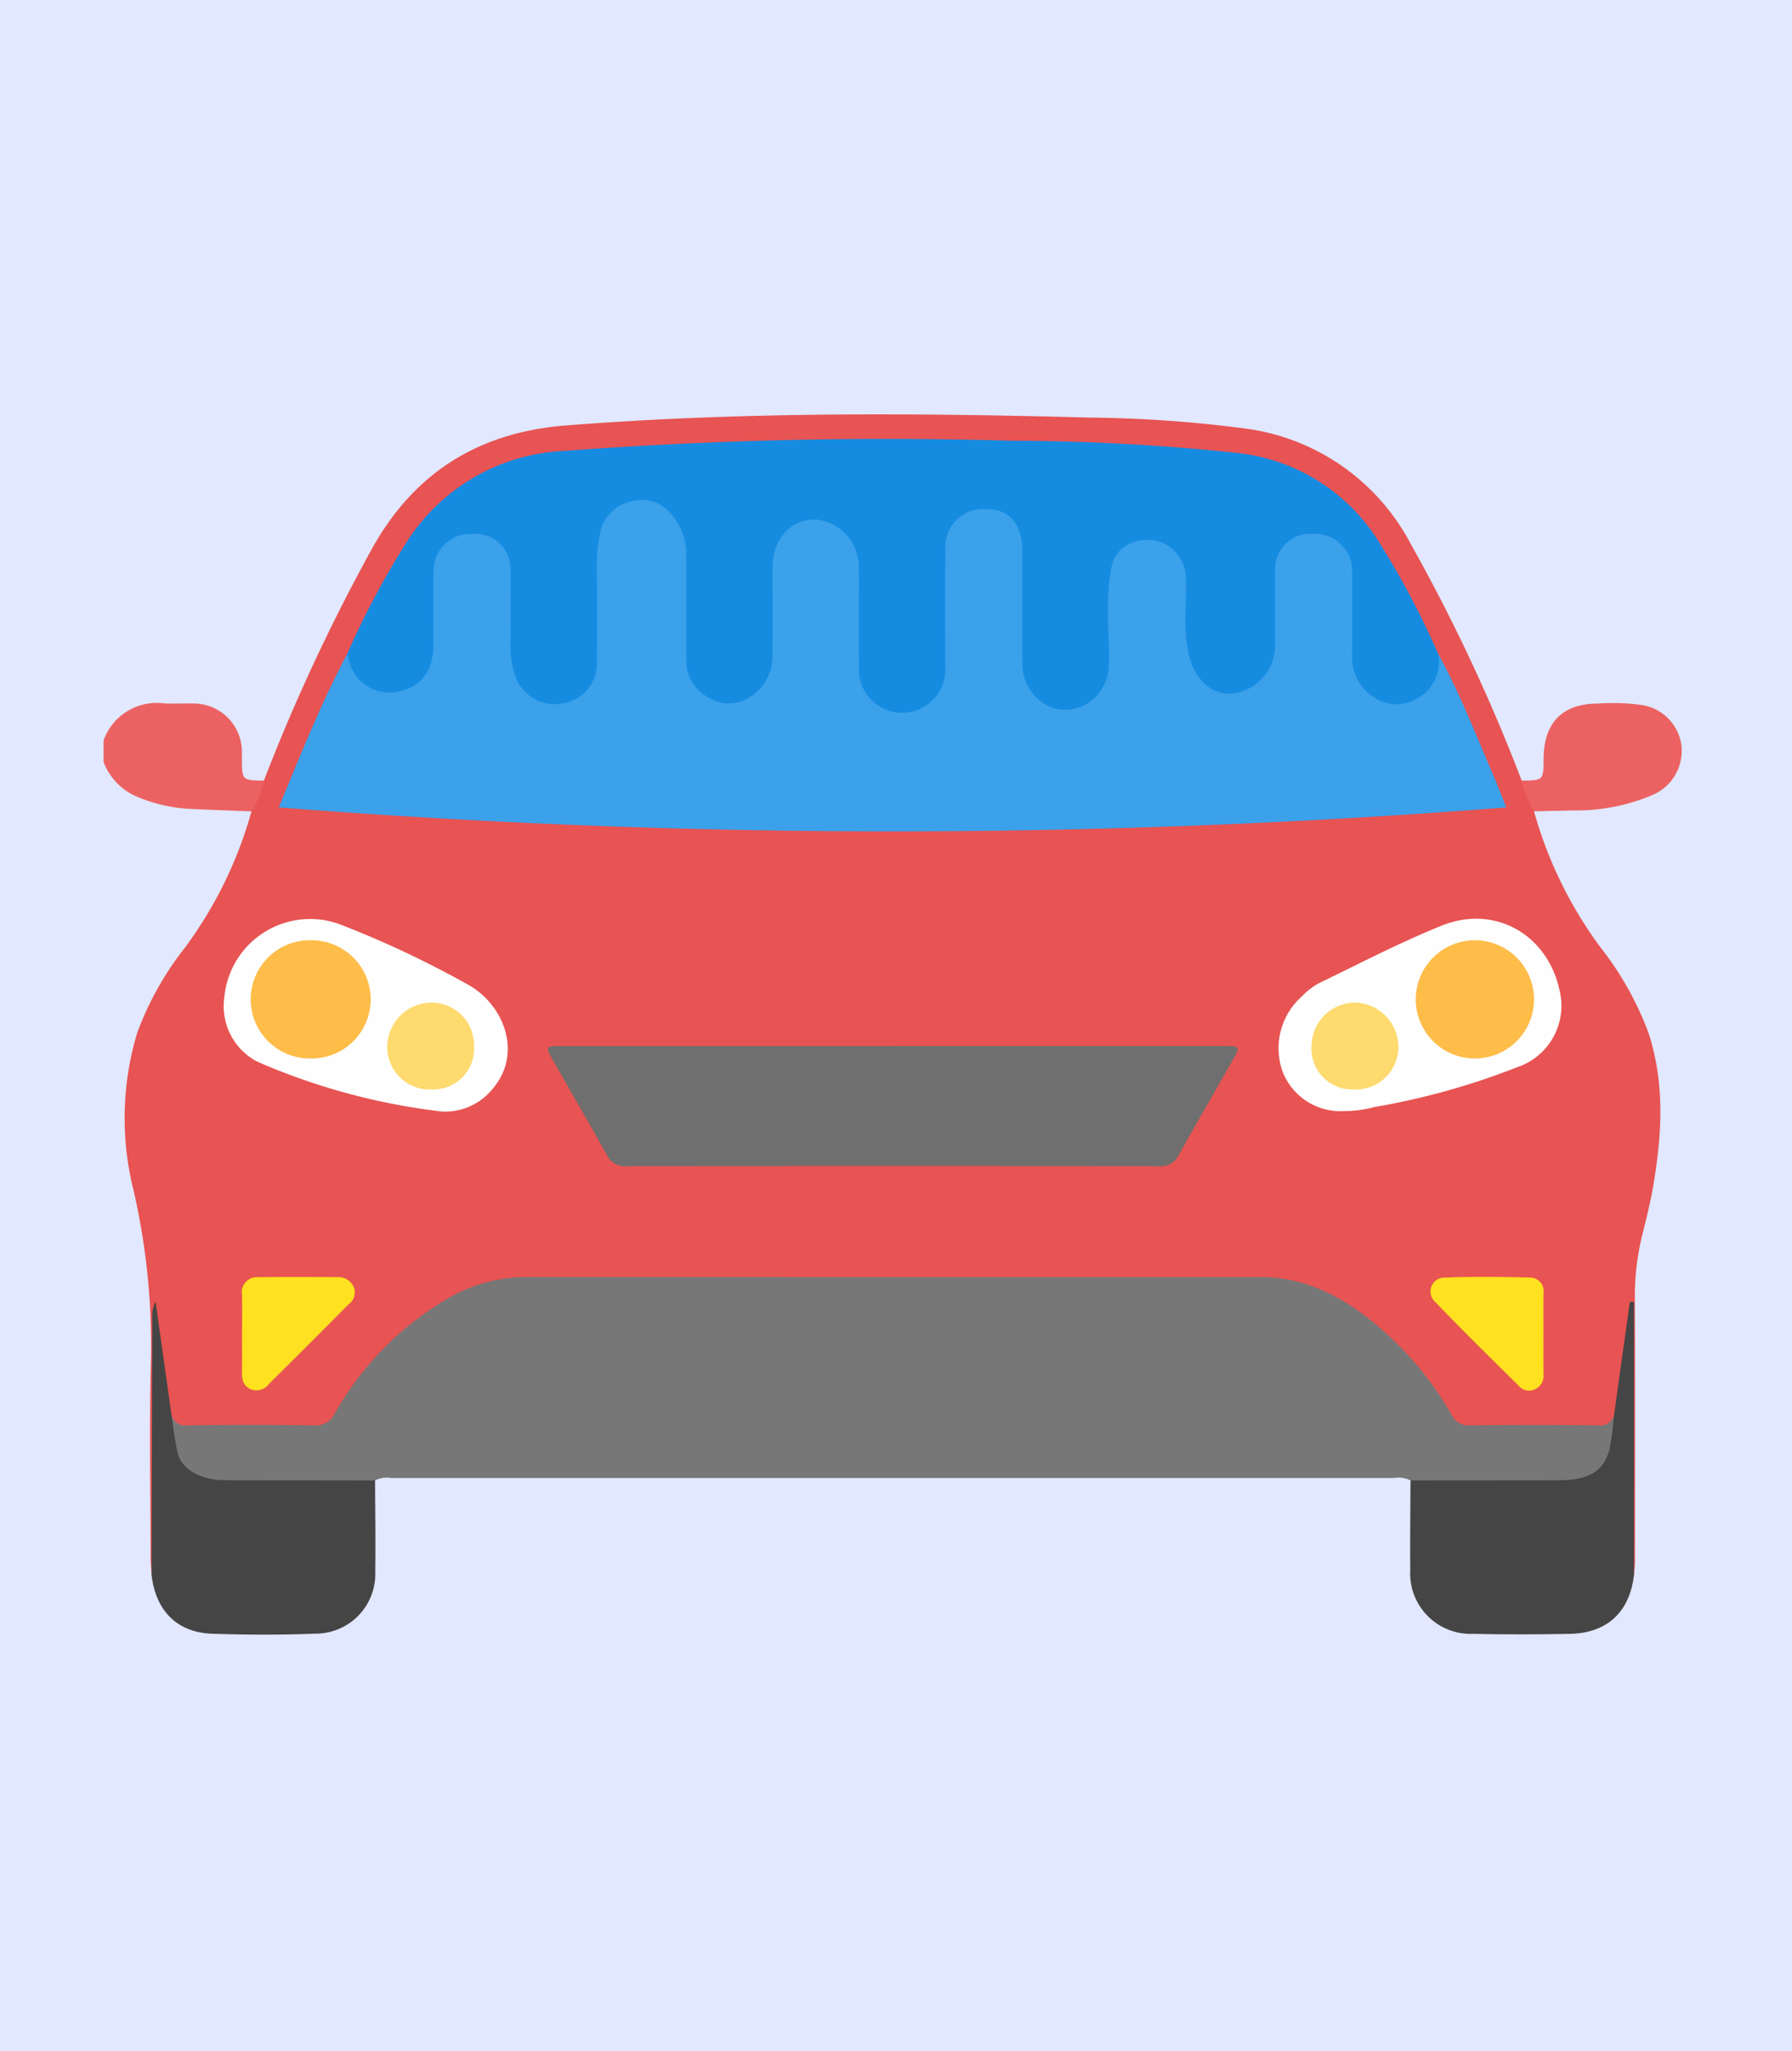<svg xmlns="http://www.w3.org/2000/svg" xmlns:xlink="http://www.w3.org/1999/xlink" width="173" height="198" viewBox="0 0 173 198">
  <defs>
    <clipPath id="clip-path">
      <rect id="Rectángulo_38039" data-name="Rectángulo 38039" width="152.354" height="117.79" fill="none"/>
    </clipPath>
  </defs>
  <g id="_15" data-name="15" transform="translate(-313 -2639)">
    <rect id="Rectángulo_36141" data-name="Rectángulo 36141" width="173" height="198" transform="translate(313 2639)" fill="#e1e8ff"/>
    <g id="Grupo_158825" data-name="Grupo 158825" transform="translate(323 2679)">
      <g id="Grupo_158825-2" data-name="Grupo 158825" clip-path="url(#clip-path)">
        <path id="Trazado_134951" data-name="Trazado 134951" d="M14.279,49.425c-2.126-.087-4.255-.152-6.38-.268a15,15,0,0,1-5.005-1.3A5.919,5.919,0,0,1,0,44.66V42.576A5.449,5.449,0,0,1,5.841,39c.888.041,1.781-.009,2.671.011a4.668,4.668,0,0,1,4.841,4.736c.009.2,0,.4,0,.594.016,2.089.016,2.089,2.121,2.111a2.554,2.554,0,0,1-1.2,2.975" transform="translate(0 -11.102)" fill="#ec6262"/>
        <path id="Trazado_134952" data-name="Trazado 134952" d="M15.09,38.322a9.133,9.133,0,0,0,1.2-2.975A181.494,181.494,0,0,1,26.76,12.9c4.1-7.33,10.3-11.169,18.682-11.83C62.32-.257,79.212-.143,96.108.311a123.245,123.245,0,0,1,14.964,1.061,21.129,21.129,0,0,1,15.869,11.021,172.7,172.7,0,0,1,10.775,22.958,4.5,4.5,0,0,1,1.191,2.966,40.061,40.061,0,0,0,6.409,13.121,30.632,30.632,0,0,1,4.631,8.241c1.63,4.955,1.305,9.955.437,14.969-.261,1.506-.643,2.993-1.006,4.48a24.563,24.563,0,0,0-.738,6.015c.051,8.519.023,17.039.017,25.559,0,.441-.061.882-.094,1.323-.6-.313-.559-.906-.559-1.428.006-7.79-.131-15.581.139-23.369a62.967,62.967,0,0,1-1.179,9.357,1.807,1.807,0,0,1-2,1.4c-4.015.014-8.032,0-12.047.008a2.715,2.715,0,0,1-2.523-1.515,33.1,33.1,0,0,0-6.235-7.536A18.233,18.233,0,0,0,111.3,83.675q-34.357.1-68.713,0a17.1,17.1,0,0,0-10.655,3.541,30.148,30.148,0,0,0-8.042,8.866,3.532,3.532,0,0,1-3.511,1.929c-3.667-.083-7.337-.026-11.006-.026-1.059,0-2-.154-2.317-1.381a67.562,67.562,0,0,1-1.245-9.42c-.026-.2-.271.007-.082-.052.043-.014.069.024.078.114.34,3.56.21,7.13.222,10.7.014,4.016.019,8.033-.011,12.05-.005.706.2,1.518-.568,2.028-.034-.539-.094-1.079-.1-1.619-.007-6.388-.133-12.779.034-19.162A66.86,66.86,0,0,0,3.712,74.926a28.572,28.572,0,0,1,.352-15.245,30.169,30.169,0,0,1,4.626-8.239,40.158,40.158,0,0,0,6.4-13.12" transform="translate(-0.812 0)" fill="#e85353"/>
        <path id="Trazado_134953" data-name="Trazado 134953" d="M9.048,129.747a1.388,1.388,0,0,0,1.542.991q6.1-.086,12.2,0a2,2,0,0,0,2-1.119,29.917,29.917,0,0,1,10.772-11.04,15.274,15.274,0,0,1,7.617-2.166q35.483.009,70.966.007c4.449,0,8.125,1.974,11.393,4.762a32.116,32.116,0,0,1,7.095,8.534,1.753,1.753,0,0,0,1.76,1.019q6.173-.063,12.348,0a1.378,1.378,0,0,0,1.561-.957,4.917,4.917,0,0,1-3.03,6.406,8.157,8.157,0,0,1-2.046.308c-4.344.036-8.69.021-13.034.008a2.211,2.211,0,0,1-1.529-.444,2.477,2.477,0,0,0-1.585-.236q-48.4-.006-96.794,0a2.476,2.476,0,0,0-1.585.236,2.823,2.823,0,0,1-1.982.449q-6.021.011-12.042,0a8.063,8.063,0,0,1-2.777-.426,5.031,5.031,0,0,1-2.854-6.333" transform="translate(-2.491 -33.147)" fill="#777"/>
        <path id="Trazado_134954" data-name="Trazado 134954" d="M8.4,130.691c.2,1.259.311,2.543.635,3.769.4,1.5,2.263,2.5,4.462,2.511,4.852.021,9.705.02,14.558.028.009,2.915.056,5.831.016,8.746a5.764,5.764,0,0,1-5.791,6.042c-3.306.129-6.624.116-9.931.008-3.4-.11-5.477-2.214-5.87-5.679l.064-24.694a3.27,3.27,0,0,1,.32-1.7q.768,5.483,1.537,10.967" transform="translate(-1.845 -34.091)" fill="#454545"/>
        <path id="Trazado_134955" data-name="Trazado 134955" d="M176.393,137.016c4.835-.006,9.67,0,14.505-.023,2.744-.013,4.221-.944,4.719-3.06a29.975,29.975,0,0,0,.415-3.194l1.532-10.955.4.014v26.336c-.409,3.566-2.585,5.62-6.17,5.688-3.112.059-6.227.069-9.338,0a5.841,5.841,0,0,1-6.089-6.208c-.029-2.865.012-5.73.022-8.6" transform="translate(-50.219 -34.109)" fill="#454545"/>
        <path id="Trazado_134956" data-name="Trazado 134956" d="M192.6,49.415a9.549,9.549,0,0,1-1.191-2.966c2.1-.028,2.1-.028,2.116-2.12.022-3.5,1.822-5.33,5.309-5.319a19.624,19.624,0,0,1,4.148.14,4.548,4.548,0,0,1,3.853,3.956,4.643,4.643,0,0,1-2.857,4.756,18.845,18.845,0,0,1-7.52,1.465c-1.286.032-2.571.058-3.857.087" transform="translate(-54.503 -11.097)" fill="#ec6262"/>
        <path id="Trazado_134957" data-name="Trazado 134957" d="M135.607,26.314c2.076,3.765,3.617,7.774,5.314,11.712.407.945.772,1.909,1.23,3.047a759.3,759.3,0,0,1-118.508,0c2.1-5.068,4.075-10.049,6.593-14.793.545.183.649.708.884,1.134A3.587,3.587,0,0,0,35.2,29.4a3.63,3.63,0,0,0,2.906-3.51c.124-2.129.026-4.265.044-6.4a12.9,12.9,0,0,1,.062-1.783A4.082,4.082,0,0,1,42.59,14.3a3.787,3.787,0,0,1,3.832,3.762c.069,2.38.022,4.761.018,7.142a8.148,8.148,0,0,0,.451,2.924A3.586,3.586,0,0,0,51,30.535a3.424,3.424,0,0,0,2.9-3.454c.077-3.074.024-6.15.023-9.226a13.2,13.2,0,0,1,.31-3.1,4.535,4.535,0,0,1,4.382-3.744,4.8,4.8,0,0,1,4.432,3.57,10.571,10.571,0,0,1,.363,2.944q-.013,4.166,0,8.333a8.137,8.137,0,0,0,.092,1.631,3.874,3.874,0,0,0,3.284,3.026,3.634,3.634,0,0,0,3.638-2.3,6.8,6.8,0,0,0,.471-2.765c0-2.579-.038-5.159.018-7.738a4.446,4.446,0,0,1,1.98-3.947,4.607,4.607,0,0,1,7.153,3.9c.115,2.824.021,5.654.031,8.481a13.493,13.493,0,0,0,.061,1.783,3.7,3.7,0,0,0,7.4-.322c.081-3.024.012-6.051.029-9.077a14.2,14.2,0,0,1,.214-3.554,4.013,4.013,0,0,1,3.571-3.093c2.7-.207,4.416,1.331,4.481,4.14.075,3.272.015,6.547.023,9.82a12.793,12.793,0,0,0,.062,1.783,3.9,3.9,0,0,0,3.773,3.537,3.857,3.857,0,0,0,3.623-3.822c.086-2.577,0-5.158.038-7.737a4.8,4.8,0,0,1,1.26-3.546,3.822,3.822,0,0,1,4.379-.926,3.753,3.753,0,0,1,2.631,3.61c.016,1.636.012,3.274.006,4.91a10.971,10.971,0,0,0,.335,2.8,3.683,3.683,0,0,0,3.669,3.081,4.056,4.056,0,0,0,3.646-3.2,7.831,7.831,0,0,0,.132-1.777c.008-2.083-.047-4.168.02-6.249a3.856,3.856,0,0,1,4.038-4.033,4.044,4.044,0,0,1,4.21,4.083c.077,2.578.017,5.158.024,7.737a4.733,4.733,0,0,0,.785,2.817,3.539,3.539,0,0,0,3.734,1.61,3.385,3.385,0,0,0,2.839-2.7c.129-.519.1-1.1.554-1.5" transform="translate(-6.732 -3.135)" fill="#3aa1ea"/>
        <path id="Trazado_134958" data-name="Trazado 134958" d="M138.232,24.132a4.1,4.1,0,0,1-2.347,4.395,3.846,3.846,0,0,1-3.957-.312,4.483,4.483,0,0,1-2.034-3.905c.01-2.727.014-5.455,0-8.183a3.579,3.579,0,0,0-3.818-3.639,3.39,3.39,0,0,0-3.615,3.628c-.018,2.331.009,4.662-.009,6.993A4.662,4.662,0,0,1,118.3,27.9c-2.031.165-3.691-1.453-4.22-3.969-.518-2.462-.137-4.938-.247-7.4a3.78,3.78,0,0,0-3.07-3.44c-2.047-.222-3.714.751-4.093,2.555-.657,3.134-.175,6.319-.268,9.479a4.35,4.35,0,0,1-.97,2.732,4.091,4.091,0,0,1-4.374,1.455,4.5,4.5,0,0,1-3-4.194c-.029-3.67-.007-7.34-.01-11.01,0-2.528-1.212-3.971-3.342-4a3.668,3.668,0,0,0-4.083,3.99c-.05,3.719-.009,7.439-.015,11.159a4.176,4.176,0,1,1-8.327,0c-.022-3.174,0-6.348-.008-9.522a4.63,4.63,0,0,0-4.113-4.636c-2.433-.06-4.2,1.855-4.216,4.58-.011,2.777.036,5.555-.018,8.332a4.642,4.642,0,0,1-2.088,4.176,3.668,3.668,0,0,1-4.058.1,3.913,3.913,0,0,1-2.167-3.484c-.021-3.372.015-6.745-.019-10.117a5.742,5.742,0,0,0-1.612-4.3,3.6,3.6,0,0,0-3.651-1.034,3.8,3.8,0,0,0-3.009,2.948,13.548,13.548,0,0,0-.36,3.081c.051,3.124.025,6.248.014,9.373a3.9,3.9,0,0,1-3.309,4.1,4.047,4.047,0,0,1-4.675-2.987,8.677,8.677,0,0,1-.365-2.483c.048-2.479.025-4.96.014-7.439a3.385,3.385,0,0,0-3.623-3.455,3.581,3.581,0,0,0-3.809,3.5c-.028,2.38,0,4.761-.008,7.142-.006,2.717-1.267,4.291-3.789,4.645a4.008,4.008,0,0,1-4.427-3.4,1.367,1.367,0,0,0-.126-.269,81.259,81.259,0,0,1,5.7-10.742,19.035,19.035,0,0,1,15.2-8.883,418.678,418.678,0,0,1,43.26-.986A208.539,208.539,0,0,1,118.84,4.681a18.4,18.4,0,0,1,13.788,8.825,80.87,80.87,0,0,1,5.6,10.626" transform="translate(-9.357 -0.953)" fill="#168ce1"/>
        <path id="Trazado_134959" data-name="Trazado 134959" d="M93.344,85.241q15.913,0,31.825,0c1.678,0,1.686.016.848,1.487-1.714,3.012-3.452,6.01-5.144,9.034A1.875,1.875,0,0,1,119,96.845q-25.728-.045-51.455,0a1.876,1.876,0,0,1-1.875-1.079c-1.692-3.025-3.43-6.022-5.144-9.034-.838-1.472-.829-1.488.845-1.489q15.987,0,31.974,0" transform="translate(-17.078 -24.272)" fill="#6f6f6f"/>
        <path id="Trazado_134960" data-name="Trazado 134960" d="M164.955,86.633a6,6,0,0,1-5.973-3.763,6.693,6.693,0,0,1,1.874-7.332,6.518,6.518,0,0,1,1.644-1.262c3.92-1.892,7.791-3.915,11.82-5.541,5.158-2.081,10.27.878,11.4,6.315a6.254,6.254,0,0,1-4.1,7.346,69.866,69.866,0,0,1-13.849,3.859,11.137,11.137,0,0,1-2.817.378" transform="translate(-45.144 -19.382)" fill="#fefefe"/>
        <path id="Trazado_134961" data-name="Trazado 134961" d="M37.246,86.666a62.674,62.674,0,0,1-17.8-4.818,6.039,6.039,0,0,1-3.164-6.227,8.32,8.32,0,0,1,11.091-7.048,96.8,96.8,0,0,1,12.454,5.859c3.478,1.943,5.37,6.755,2.193,10.233a5.85,5.85,0,0,1-4.773,2" transform="translate(-4.623 -19.374)" fill="#fefefe"/>
        <path id="Trazado_134962" data-name="Trazado 134962" d="M18.69,121.845c0-1.24.026-2.48-.007-3.719a1.459,1.459,0,0,1,1.6-1.694c2.528-.035,5.057-.025,7.585-.005a1.63,1.63,0,0,1,1.585.906,1.418,1.418,0,0,1-.486,1.724q-3.822,3.855-7.678,7.677a1.5,1.5,0,0,1-1.722.536c-.775-.322-.9-.961-.888-1.707.024-1.24.006-2.479.007-3.719" transform="translate(-5.32 -33.147)" fill="#fee11f"/>
        <path id="Trazado_134963" data-name="Trazado 134963" d="M190.009,121.992c0,1.289-.013,2.578.005,3.867a1.4,1.4,0,0,1-.883,1.409,1.284,1.284,0,0,1-1.5-.343c-2.717-2.682-5.442-5.356-8.082-8.112a1.342,1.342,0,0,1,.987-2.342c2.722-.117,5.452-.074,8.177-.006a1.315,1.315,0,0,1,1.3,1.51c-.021,1.338-.006,2.677-.006,4.016" transform="translate(-50.999 -33.144)" fill="#fee11f"/>
        <path id="Trazado_134964" data-name="Trazado 134964" d="M182.784,82.384a5.706,5.706,0,1,1,.018-11.412,5.706,5.706,0,1,1-.018,11.412" transform="translate(-50.407 -20.209)" fill="#febc49"/>
        <path id="Trazado_134965" data-name="Trazado 134965" d="M167.114,87.767a3.937,3.937,0,0,1-4.066-4.269,4.225,4.225,0,0,1,4.172-4.116,4.29,4.29,0,0,1,4.207,4.292,4.1,4.1,0,0,1-4.313,4.093" transform="translate(-46.428 -22.604)" fill="#feda6f"/>
        <path id="Trazado_134966" data-name="Trazado 134966" d="M25.8,70.974a5.707,5.707,0,1,1-.251,11.41,5.707,5.707,0,1,1,.251-11.41" transform="translate(-5.68 -20.21)" fill="#febc49"/>
        <path id="Trazado_134967" data-name="Trazado 134967" d="M42.575,87.767a4.092,4.092,0,0,1-4.288-4.122,4.3,4.3,0,0,1,4.243-4.264,4.112,4.112,0,0,1,4.136,4.138,3.942,3.942,0,0,1-4.091,4.248" transform="translate(-10.902 -22.604)" fill="#feda6f"/>
      </g>
    </g>
  </g>
</svg>
